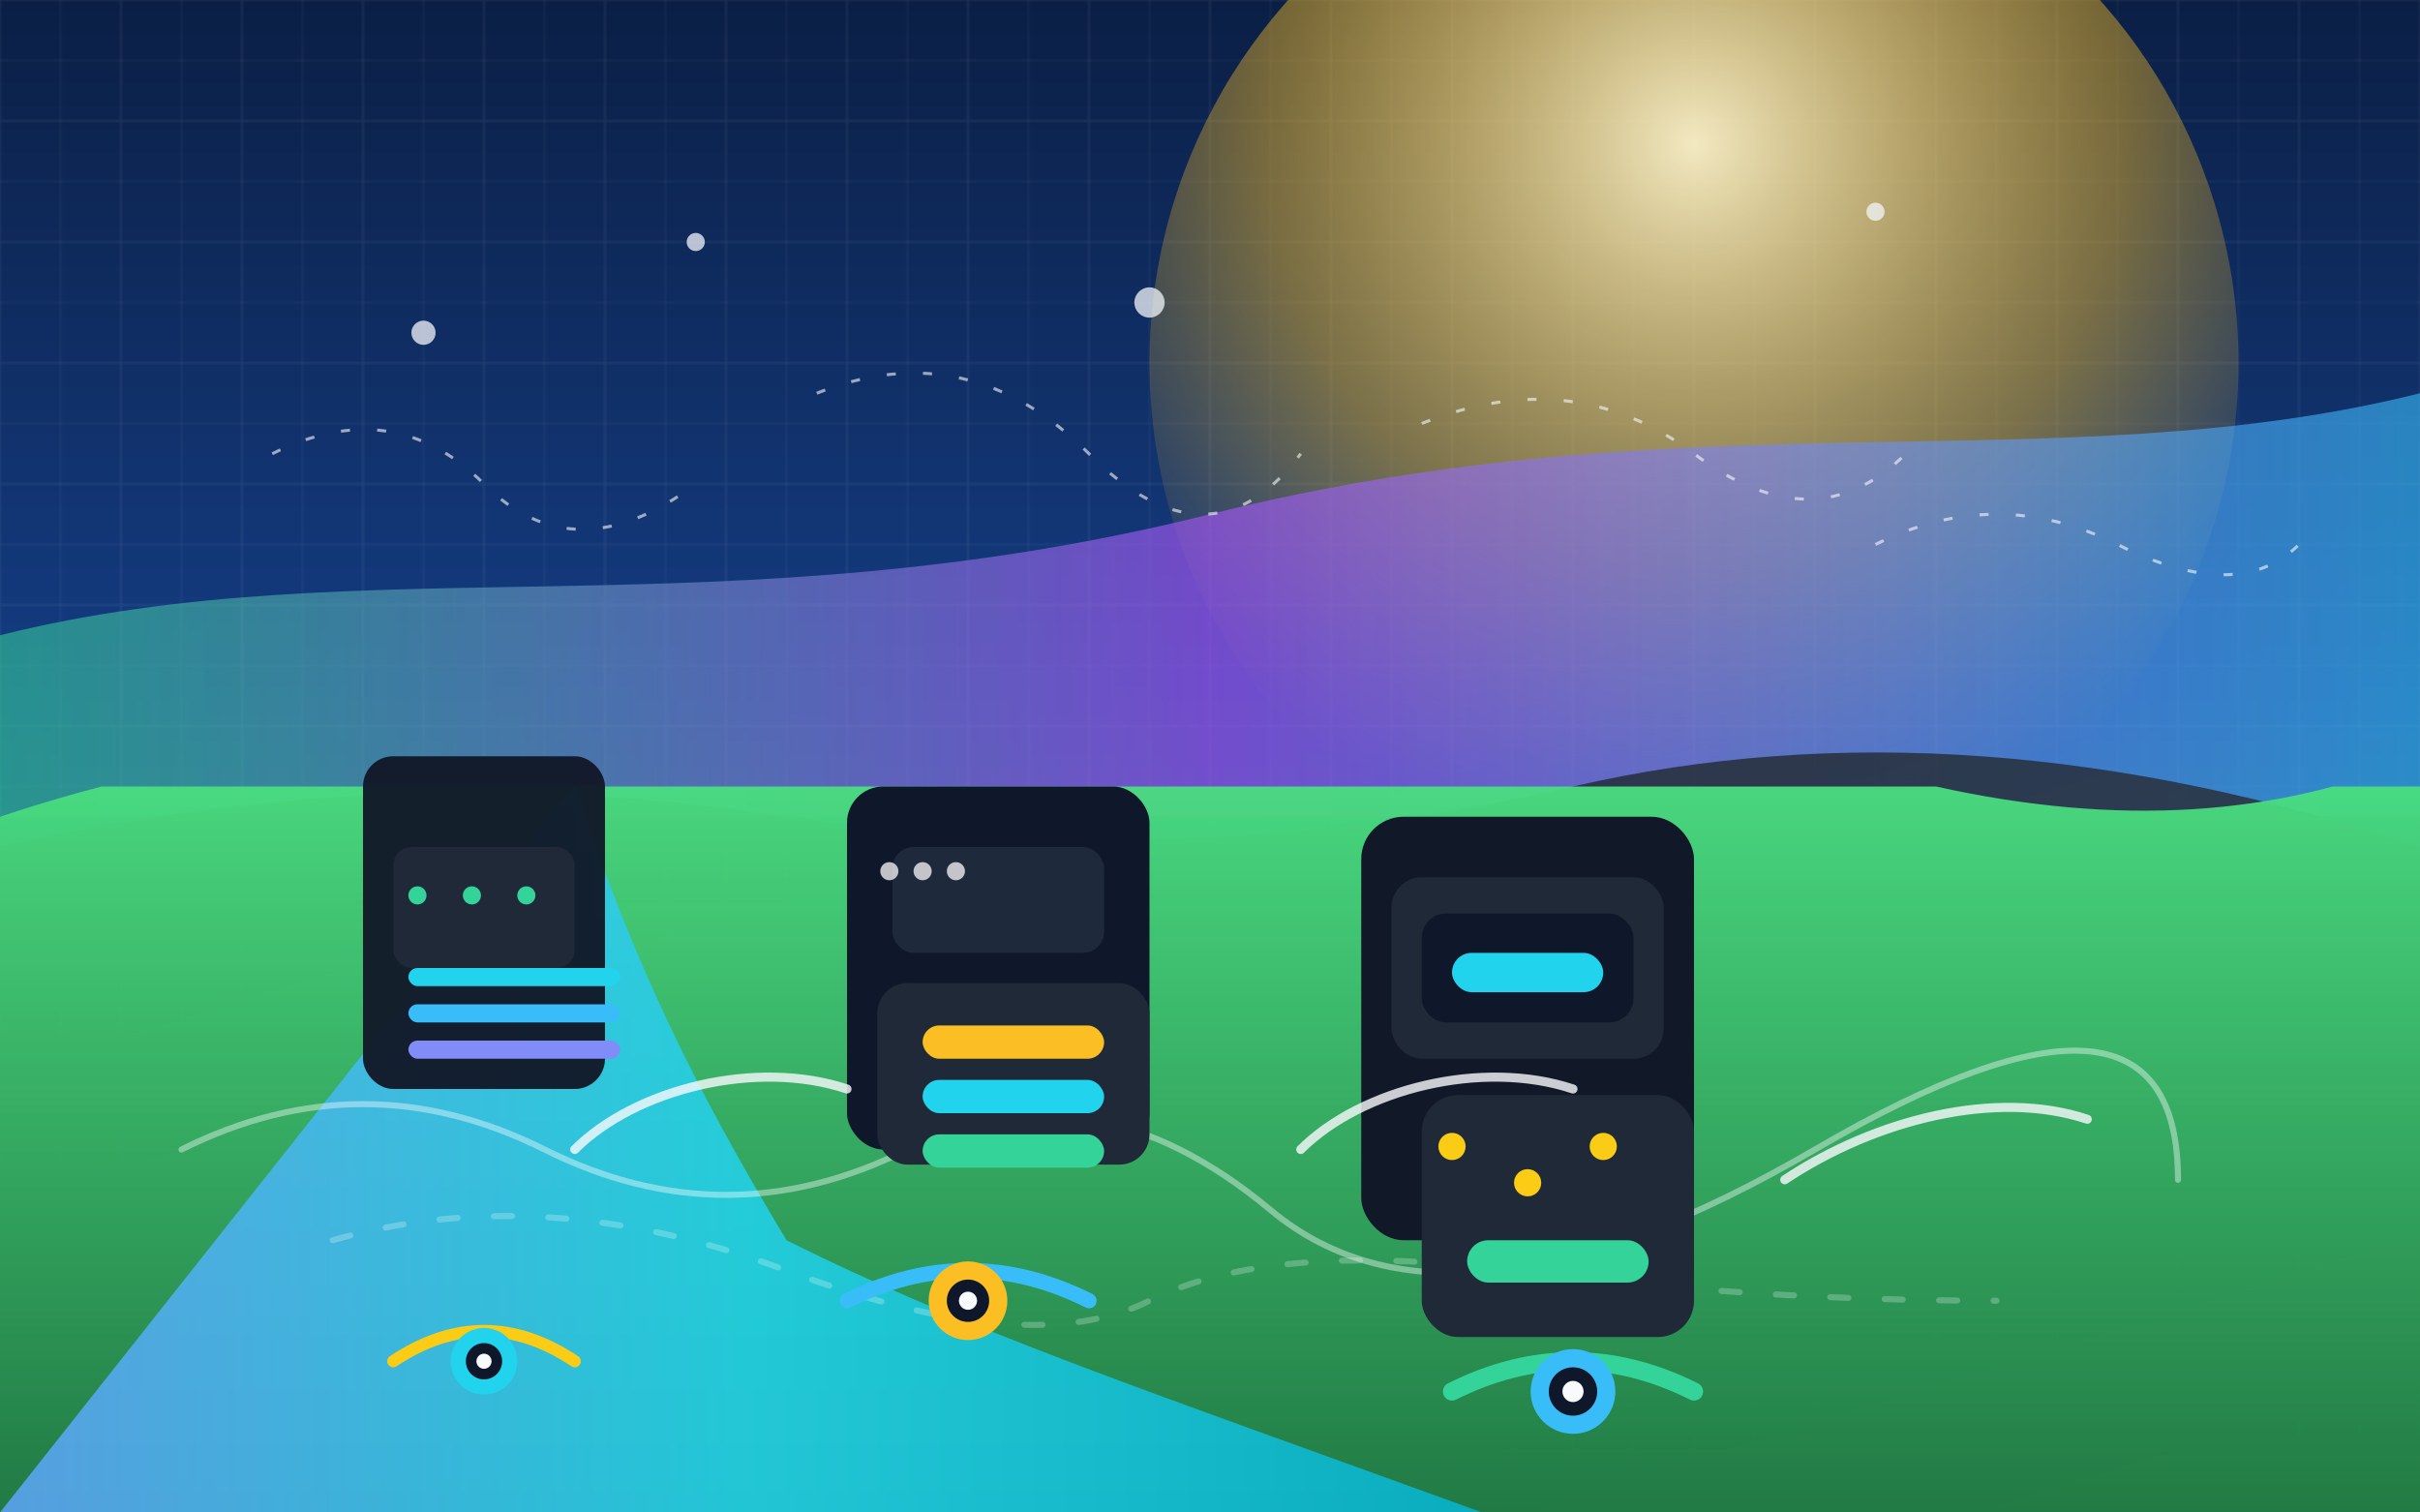 <svg xmlns="http://www.w3.org/2000/svg" viewBox="0 0 1600 1000" role="img" aria-labelledby="title desc">
  <title id="title">Horizonte sostenible con auroras y comunidades resilientes</title>
  <desc id="desc">Ilustración vectorial de un valle con edificios autosuficientes, energía renovable y personas conectadas por senderos iluminados bajo un cielo auroral.</desc>
  <defs>
    <linearGradient id="skyGradient" x1="0" y1="0" x2="0" y2="1">
      <stop offset="0%" stop-color="#0b1f45" />
      <stop offset="45%" stop-color="#143c82" />
      <stop offset="100%" stop-color="#2c7a7b" />
    </linearGradient>
    <radialGradient id="sunGlow" cx="0.5" cy="0.3" r="0.65">
      <stop offset="0%" stop-color="#fef3c7" stop-opacity="0.95" />
      <stop offset="60%" stop-color="#fbbf24" stop-opacity="0.45" />
      <stop offset="100%" stop-color="#fbbf24" stop-opacity="0" />
    </radialGradient>
    <linearGradient id="mountainGradient" x1="0" y1="0" x2="1" y2="1">
      <stop offset="0%" stop-color="#1f2937" />
      <stop offset="100%" stop-color="#374151" />
    </linearGradient>
    <linearGradient id="riverGradient" x1="0" y1="0" x2="1" y2="0">
      <stop offset="0%" stop-color="#60a5fa" />
      <stop offset="50%" stop-color="#22d3ee" />
      <stop offset="100%" stop-color="#06b6d4" />
    </linearGradient>
    <linearGradient id="fieldGradient" x1="0" y1="0" x2="0" y2="1">
      <stop offset="0%" stop-color="#4ade80" />
      <stop offset="100%" stop-color="#166534" />
    </linearGradient>
    <linearGradient id="auroraGradient" x1="0" y1="0" x2="1" y2="0">
      <stop offset="0%" stop-color="#34d399" stop-opacity="0.8" />
      <stop offset="50%" stop-color="#a855f7" stop-opacity="0.9" />
      <stop offset="100%" stop-color="#38bdf8" stop-opacity="0.85" />
    </linearGradient>
    <clipPath id="valleyClip">
      <path d="M0 540 Q180 480 320 500 T640 520 T960 500 T1280 520 T1600 500 V1000 H0Z" />
    </clipPath>
    <filter id="softGlow" x="-10%" y="-10%" width="120%" height="120%">
      <feGaussianBlur in="SourceGraphic" stdDeviation="20" result="blur" />
      <feMerge>
        <feMergeNode in="blur" />
        <feMergeNode in="SourceGraphic" />
      </feMerge>
    </filter>
    <pattern id="grid" width="80" height="80" patternUnits="userSpaceOnUse">
      <path d="M0 0H80V80H0Z" fill="none" stroke="rgba(255,255,255,0.08)" stroke-width="1" />
      <path d="M0 40H80" stroke="rgba(255,255,255,0.05)" stroke-width="1" />
      <path d="M40 0V80" stroke="rgba(255,255,255,0.05)" stroke-width="1" />
    </pattern>
  </defs>

  <rect width="1600" height="1000" fill="url(#skyGradient)" />
  <rect width="1600" height="1000" fill="url(#grid)" />
  <circle cx="1120" cy="240" r="360" fill="url(#sunGlow)" />

  <g filter="url(#softGlow)">
    <path d="M0 420 C240 360 480 420 800 340 C1120 260 1360 320 1600 260 V540 H0Z" fill="url(#auroraGradient)" opacity="0.7">
      <animate attributeName="d" dur="14s" repeatCount="indefinite" values="M0 420 C240 360 480 420 800 340 C1120 260 1360 320 1600 260 V540 H0Z; M0 400 C260 340 520 380 800 320 C1080 260 1340 320 1600 280 V540 H0Z; M0 420 C240 360 480 420 800 340 C1120 260 1360 320 1600 260 V540 H0Z" />
    </path>
  </g>

  <path d="M0 560 Q260 500 520 540 T1040 520 T1600 560 V1000 H0Z" fill="url(#mountainGradient)" opacity="0.9" />
  <g clip-path="url(#valleyClip)">
    <rect x="-20" y="520" width="1650" height="600" fill="url(#fieldGradient)" opacity="0.95" />
    <path d="M380 520 C420 640 460 720 520 820 C640 880 760 920 980 1000 H0Z" fill="url(#riverGradient)" opacity="0.85" />
  </g>

  <g fill="none" stroke="rgba(255,255,255,0.4)" stroke-width="4" stroke-linecap="round">
    <path d="M120 760 Q240 700 360 760 T600 760 T840 800 T1200 760 T1440 780" />
    <path d="M220 820 Q360 780 520 840 T760 860 T1000 840 T1320 860" stroke-opacity="0.6" stroke-dasharray="12 24" />
  </g>

  <g>
    <g transform="translate(280 620)">
      <rect x="-40" y="-120" width="160" height="220" rx="20" fill="#111827" opacity="0.95" />
      <rect x="-20" y="-60" width="120" height="80" rx="12" fill="#1f2937" />
      <g fill="#34d399">
        <circle cx="-4" cy="-28" r="6" />
        <circle cx="32" cy="-28" r="6" />
        <circle cx="68" cy="-28" r="6" />
      </g>
      <rect x="-10" y="20" width="140" height="12" rx="6" fill="#22d3ee" />
      <rect x="-10" y="44" width="140" height="12" rx="6" fill="#38bdf8" />
      <rect x="-10" y="68" width="140" height="12" rx="6" fill="#818cf8" />
    </g>

    <g transform="translate(620 660)">
      <rect x="-60" y="-140" width="200" height="240" rx="24" fill="#0f172a" />
      <rect x="-30" y="-100" width="140" height="70" rx="14" fill="#1e293b" />
      <rect x="-40" y="-10" width="180" height="120" rx="20" fill="#1f2937" />
      <rect x="-10" y="18" width="120" height="22" rx="11" fill="#fbbf24" />
      <rect x="-10" y="54" width="120" height="22" rx="11" fill="#22d3ee" />
      <rect x="-10" y="90" width="120" height="22" rx="11" fill="#34d399" />
      <g fill="#f9fafb" opacity="0.75">
        <circle cx="-32" cy="-84" r="6" />
        <circle cx="-10" cy="-84" r="6" />
        <circle cx="12" cy="-84" r="6" />
      </g>
    </g>

    <g transform="translate(980 700)">
      <rect x="-80" y="-160" width="220" height="280" rx="28" fill="#111827" />
      <rect x="-60" y="-120" width="180" height="120" rx="20" fill="#1f2937" />
      <rect x="-40" y="-96" width="140" height="72" rx="16" fill="#0f172a" />
      <rect x="-20" y="-70" width="100" height="26" rx="13" fill="#22d3ee" />
      <rect x="-40" y="24" width="180" height="160" rx="24" fill="#1f2937" />
      <g fill="#facc15">
        <circle cx="-20" cy="58" r="9" />
        <circle cx="30" cy="82" r="9" />
        <circle cx="80" cy="58" r="9" />
      </g>
      <rect x="-10" y="120" width="120" height="28" rx="14" fill="#34d399" />
    </g>
  </g>

  <g>
    <path d="M260 900 Q320 860 380 900" stroke="#facc15" stroke-width="8" fill="none" stroke-linecap="round" />
    <circle cx="320" cy="900" r="22" fill="#22d3ee" />
    <circle cx="320" cy="900" r="12" fill="#0f172a" />
    <circle cx="320" cy="900" r="5" fill="#f8fafc" />

    <path d="M560 860 Q640 820 720 860" stroke="#38bdf8" stroke-width="10" fill="none" stroke-linecap="round" />
    <circle cx="640" cy="860" r="26" fill="#fbbf24" />
    <circle cx="640" cy="860" r="14" fill="#0f172a" />
    <circle cx="640" cy="860" r="6" fill="#f8fafc" />

    <path d="M960 920 Q1040 880 1120 920" stroke="#34d399" stroke-width="12" fill="none" stroke-linecap="round" />
    <circle cx="1040" cy="920" r="28" fill="#38bdf8" />
    <circle cx="1040" cy="920" r="16" fill="#0f172a" />
    <circle cx="1040" cy="920" r="7" fill="#f8fafc" />
  </g>

  <g fill="none" stroke="#f8fafc" stroke-width="6" stroke-linecap="round" stroke-opacity="0.8">
    <path d="M380 760 C420 720 500 700 560 720" />
    <path d="M860 760 C900 720 980 700 1040 720" />
    <path d="M1180 780 C1240 740 1320 720 1380 740" />
  </g>

  <g fill="#f1f5f9" opacity="0.75">
    <circle cx="280" cy="220" r="8">
      <animate attributeName="r" dur="6s" values="6;9;6" repeatCount="indefinite" />
    </circle>
    <circle cx="460" cy="160" r="6">
      <animate attributeName="opacity" dur="8s" values="0.6;1;0.6" repeatCount="indefinite" />
    </circle>
    <circle cx="760" cy="200" r="10">
      <animate attributeName="r" dur="10s" values="8;12;8" repeatCount="indefinite" />
    </circle>
    <circle cx="1240" cy="140" r="6">
      <animate attributeName="opacity" dur="6s" values="0.5;1;0.5" repeatCount="indefinite" />
    </circle>
  </g>

  <g fill="none" stroke="#f8fafc" stroke-width="2" stroke-dasharray="6 18" opacity="0.6">
    <path d="M180 300 Q260 260 320 320 T460 320" />
    <path d="M540 260 Q640 220 720 300 T860 300" />
    <path d="M940 280 Q1040 240 1120 300 T1260 300" />
    <path d="M1240 360 Q1320 320 1400 360 T1520 360" />
  </g>
</svg>

